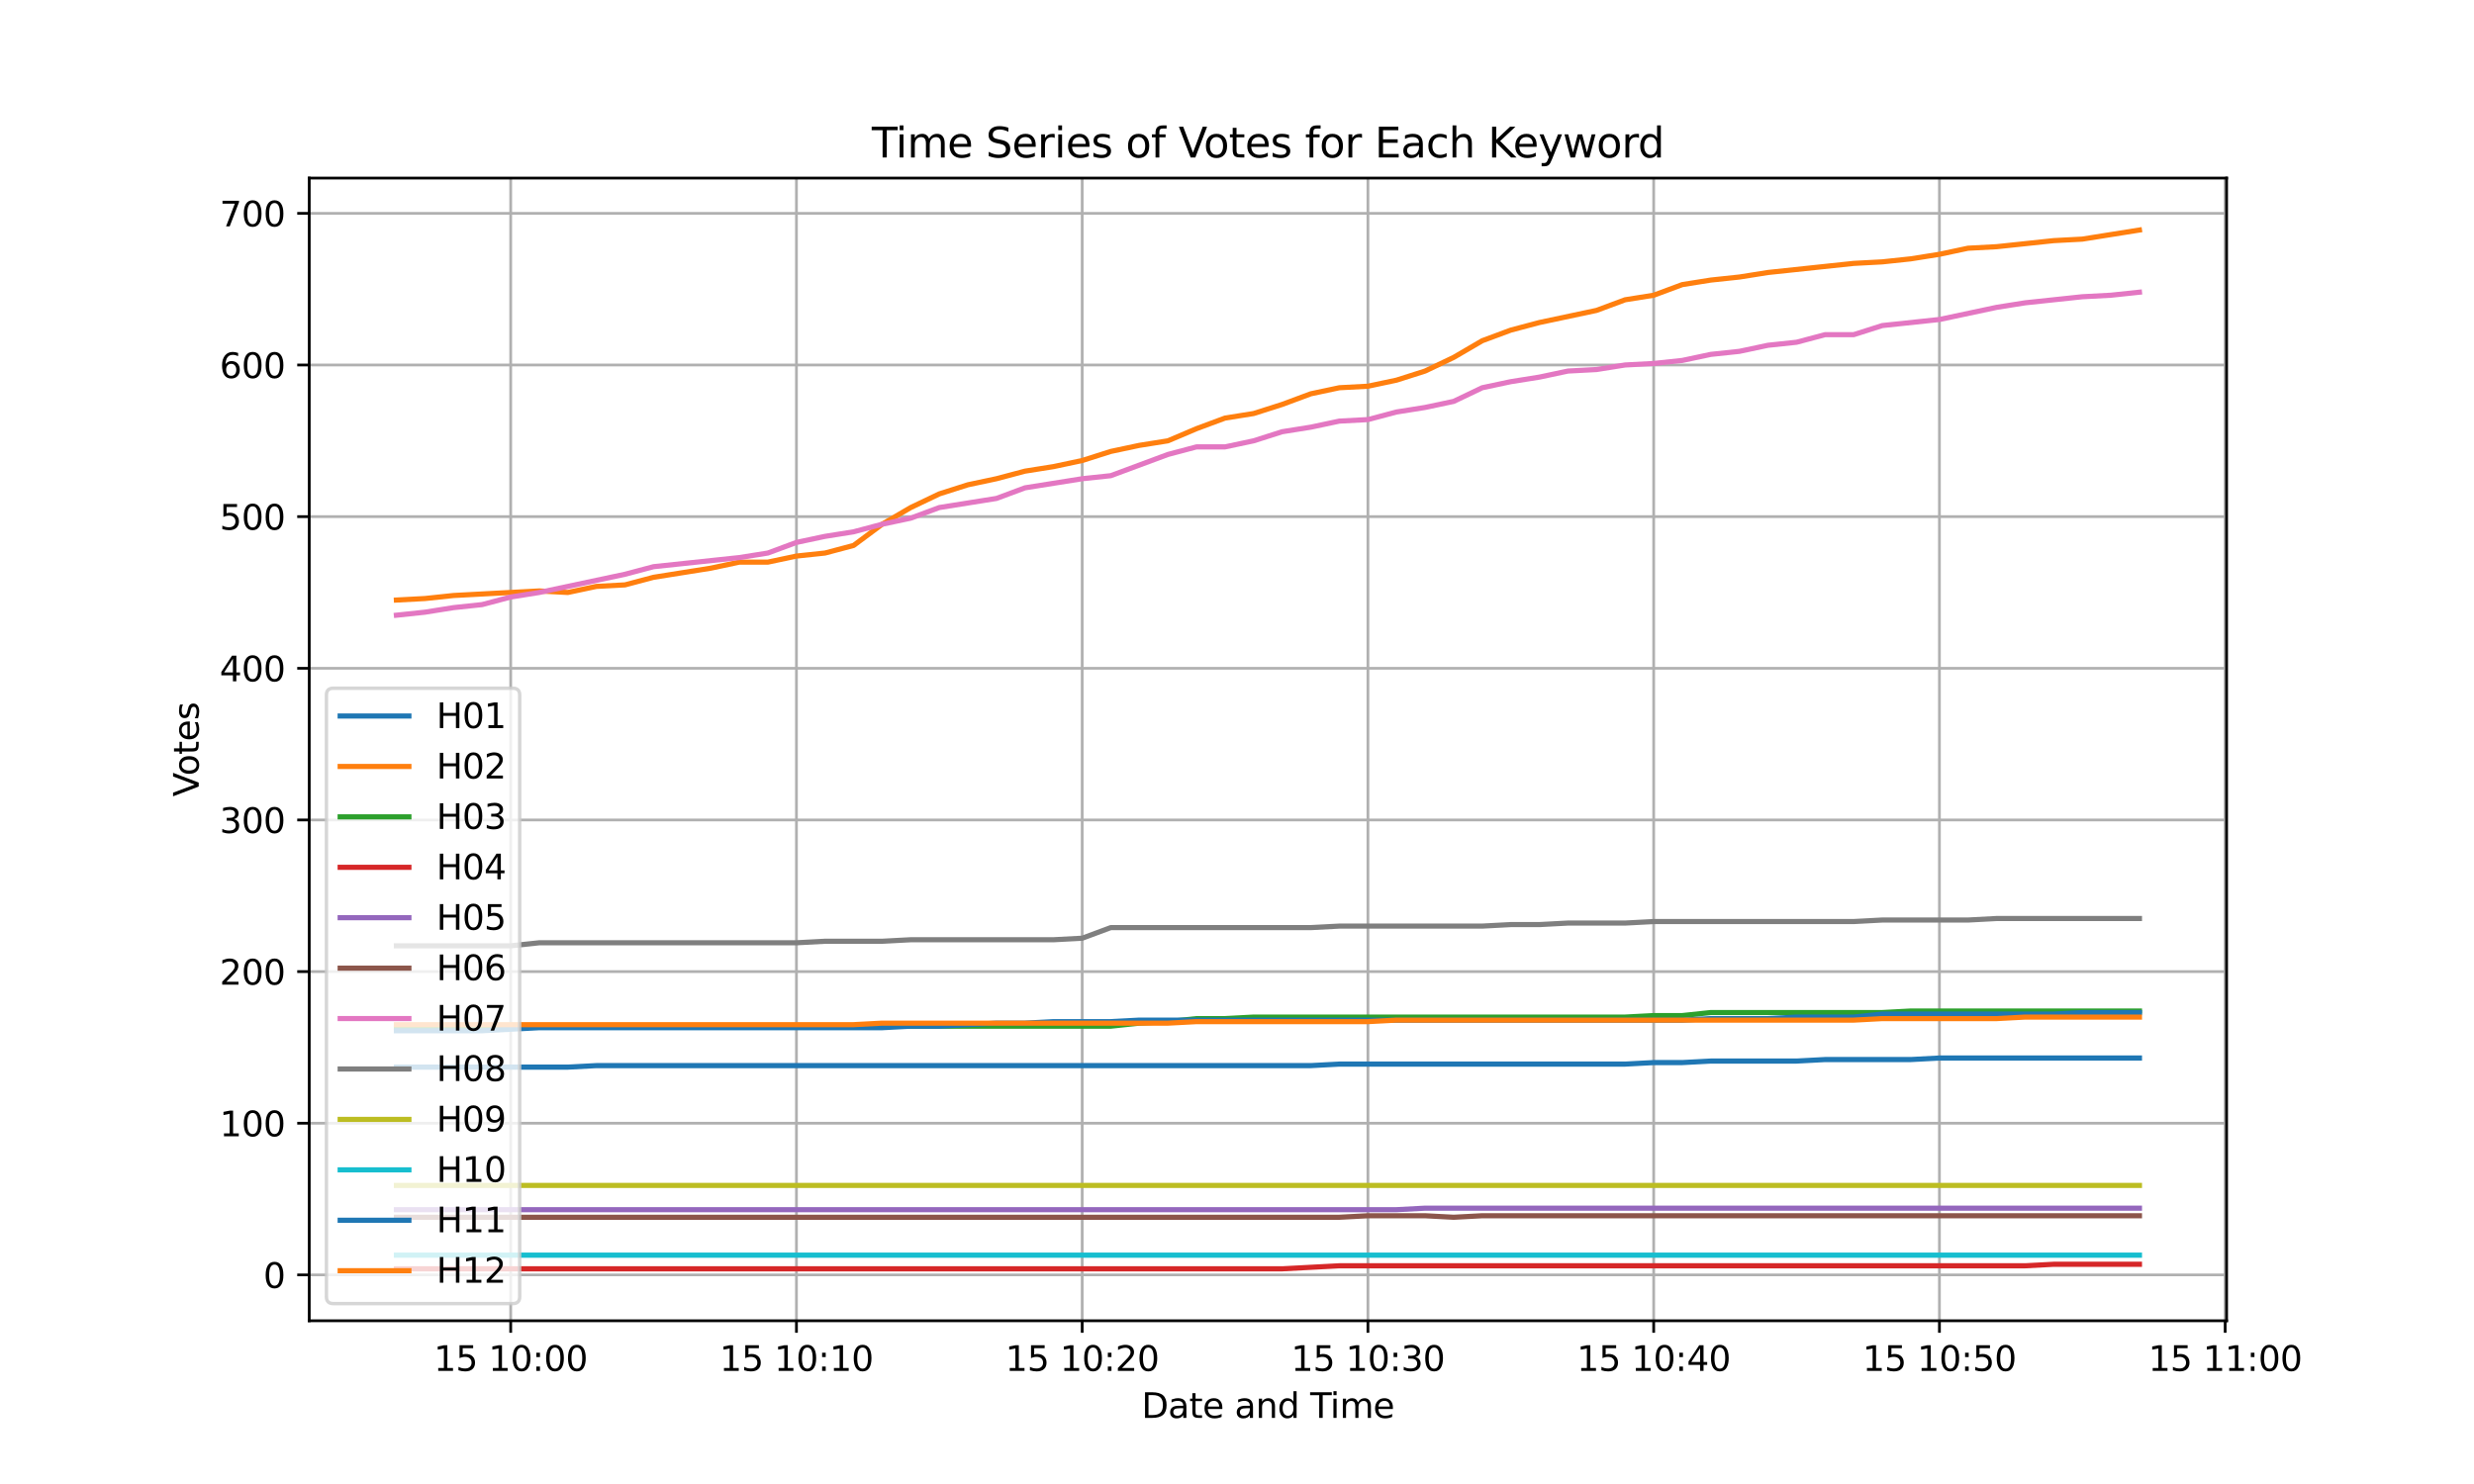 <?xml version="1.0" encoding="utf-8" standalone="no"?>
<!DOCTYPE svg PUBLIC "-//W3C//DTD SVG 1.1//EN"
  "http://www.w3.org/Graphics/SVG/1.1/DTD/svg11.dtd">
<svg xmlns:xlink="http://www.w3.org/1999/xlink" width="720pt" height="432pt" viewBox="0 0 720 432" xmlns="http://www.w3.org/2000/svg" version="1.1">
 <defs>
  <style type="text/css">*{stroke-linejoin: round; stroke-linecap: butt}</style>
 </defs>
 <g id="figure_1">
  <g id="patch_1">
   <path d="M 0 432 
L 720 432 
L 720 0 
L 0 0 
z
" style="fill: #ffffff"/>
  </g>
  <g id="axes_1">
   <g id="patch_2">
    <path d="M 90 384.48 
L 648 384.48 
L 648 51.84 
L 90 51.84 
z
" style="fill: #ffffff"/>
   </g>
   <g id="matplotlib.axis_1">
    <g id="xtick_1">
     <g id="line2d_1">
      <path d="M 148.627 384.48 
L 148.627 51.84 
" clip-path="url(#p3da41eac80)" style="fill: none; stroke: #b0b0b0; stroke-width: 0.8; stroke-linecap: square"/>
     </g>
     <g id="line2d_2">
      <defs>
       <path id="m3acfd1ed04" d="M 0 0 
L 0 3.5 
" style="stroke: #000000; stroke-width: 0.8"/>
      </defs>
      <g>
       <use xlink:href="#m3acfd1ed04" x="148.627" y="384.48" style="stroke: #000000; stroke-width: 0.8"/>
      </g>
     </g>
     <g id="text_1">
      <!-- 15 10:00 -->
      <g transform="translate(126.266 399.078) scale(0.1 -0.1)">
       <defs>
        <path id="DejaVuSans-31" d="M 794 531 
L 1825 531 
L 1825 4091 
L 703 3866 
L 703 4441 
L 1819 4666 
L 2450 4666 
L 2450 531 
L 3481 531 
L 3481 0 
L 794 0 
L 794 531 
z
" transform="scale(0.016)"/>
        <path id="DejaVuSans-35" d="M 691 4666 
L 3169 4666 
L 3169 4134 
L 1269 4134 
L 1269 2991 
Q 1406 3038 1543 3061 
Q 1681 3084 1819 3084 
Q 2600 3084 3056 2656 
Q 3513 2228 3513 1497 
Q 3513 744 3044 326 
Q 2575 -91 1722 -91 
Q 1428 -91 1123 -41 
Q 819 9 494 109 
L 494 744 
Q 775 591 1075 516 
Q 1375 441 1709 441 
Q 2250 441 2565 725 
Q 2881 1009 2881 1497 
Q 2881 1984 2565 2268 
Q 2250 2553 1709 2553 
Q 1456 2553 1204 2497 
Q 953 2441 691 2322 
L 691 4666 
z
" transform="scale(0.016)"/>
        <path id="DejaVuSans-20" transform="scale(0.016)"/>
        <path id="DejaVuSans-30" d="M 2034 4250 
Q 1547 4250 1301 3770 
Q 1056 3291 1056 2328 
Q 1056 1369 1301 889 
Q 1547 409 2034 409 
Q 2525 409 2770 889 
Q 3016 1369 3016 2328 
Q 3016 3291 2770 3770 
Q 2525 4250 2034 4250 
z
M 2034 4750 
Q 2819 4750 3233 4129 
Q 3647 3509 3647 2328 
Q 3647 1150 3233 529 
Q 2819 -91 2034 -91 
Q 1250 -91 836 529 
Q 422 1150 422 2328 
Q 422 3509 836 4129 
Q 1250 4750 2034 4750 
z
" transform="scale(0.016)"/>
        <path id="DejaVuSans-3a" d="M 750 794 
L 1409 794 
L 1409 0 
L 750 0 
L 750 794 
z
M 750 3309 
L 1409 3309 
L 1409 2516 
L 750 2516 
L 750 3309 
z
" transform="scale(0.016)"/>
       </defs>
       <use xlink:href="#DejaVuSans-31"/>
       <use xlink:href="#DejaVuSans-35" transform="translate(63.623 0)"/>
       <use xlink:href="#DejaVuSans-20" transform="translate(127.246 0)"/>
       <use xlink:href="#DejaVuSans-31" transform="translate(159.033 0)"/>
       <use xlink:href="#DejaVuSans-30" transform="translate(222.656 0)"/>
       <use xlink:href="#DejaVuSans-3a" transform="translate(286.279 0)"/>
       <use xlink:href="#DejaVuSans-30" transform="translate(319.971 0)"/>
       <use xlink:href="#DejaVuSans-30" transform="translate(383.594 0)"/>
      </g>
     </g>
    </g>
    <g id="xtick_2">
     <g id="line2d_3">
      <path d="M 231.787 384.48 
L 231.787 51.84 
" clip-path="url(#p3da41eac80)" style="fill: none; stroke: #b0b0b0; stroke-width: 0.8; stroke-linecap: square"/>
     </g>
     <g id="line2d_4">
      <g>
       <use xlink:href="#m3acfd1ed04" x="231.787" y="384.48" style="stroke: #000000; stroke-width: 0.8"/>
      </g>
     </g>
     <g id="text_2">
      <!-- 15 10:10 -->
      <g transform="translate(209.426 399.078) scale(0.1 -0.1)">
       <use xlink:href="#DejaVuSans-31"/>
       <use xlink:href="#DejaVuSans-35" transform="translate(63.623 0)"/>
       <use xlink:href="#DejaVuSans-20" transform="translate(127.246 0)"/>
       <use xlink:href="#DejaVuSans-31" transform="translate(159.033 0)"/>
       <use xlink:href="#DejaVuSans-30" transform="translate(222.656 0)"/>
       <use xlink:href="#DejaVuSans-3a" transform="translate(286.279 0)"/>
       <use xlink:href="#DejaVuSans-31" transform="translate(319.971 0)"/>
       <use xlink:href="#DejaVuSans-30" transform="translate(383.594 0)"/>
      </g>
     </g>
    </g>
    <g id="xtick_3">
     <g id="line2d_5">
      <path d="M 314.946 384.48 
L 314.946 51.84 
" clip-path="url(#p3da41eac80)" style="fill: none; stroke: #b0b0b0; stroke-width: 0.8; stroke-linecap: square"/>
     </g>
     <g id="line2d_6">
      <g>
       <use xlink:href="#m3acfd1ed04" x="314.946" y="384.48" style="stroke: #000000; stroke-width: 0.8"/>
      </g>
     </g>
     <g id="text_3">
      <!-- 15 10:20 -->
      <g transform="translate(292.585 399.078) scale(0.1 -0.1)">
       <defs>
        <path id="DejaVuSans-32" d="M 1228 531 
L 3431 531 
L 3431 0 
L 469 0 
L 469 531 
Q 828 903 1448 1529 
Q 2069 2156 2228 2338 
Q 2531 2678 2651 2914 
Q 2772 3150 2772 3378 
Q 2772 3750 2511 3984 
Q 2250 4219 1831 4219 
Q 1534 4219 1204 4116 
Q 875 4013 500 3803 
L 500 4441 
Q 881 4594 1212 4672 
Q 1544 4750 1819 4750 
Q 2544 4750 2975 4387 
Q 3406 4025 3406 3419 
Q 3406 3131 3298 2873 
Q 3191 2616 2906 2266 
Q 2828 2175 2409 1742 
Q 1991 1309 1228 531 
z
" transform="scale(0.016)"/>
       </defs>
       <use xlink:href="#DejaVuSans-31"/>
       <use xlink:href="#DejaVuSans-35" transform="translate(63.623 0)"/>
       <use xlink:href="#DejaVuSans-20" transform="translate(127.246 0)"/>
       <use xlink:href="#DejaVuSans-31" transform="translate(159.033 0)"/>
       <use xlink:href="#DejaVuSans-30" transform="translate(222.656 0)"/>
       <use xlink:href="#DejaVuSans-3a" transform="translate(286.279 0)"/>
       <use xlink:href="#DejaVuSans-32" transform="translate(319.971 0)"/>
       <use xlink:href="#DejaVuSans-30" transform="translate(383.594 0)"/>
      </g>
     </g>
    </g>
    <g id="xtick_4">
     <g id="line2d_7">
      <path d="M 398.106 384.48 
L 398.106 51.84 
" clip-path="url(#p3da41eac80)" style="fill: none; stroke: #b0b0b0; stroke-width: 0.8; stroke-linecap: square"/>
     </g>
     <g id="line2d_8">
      <g>
       <use xlink:href="#m3acfd1ed04" x="398.106" y="384.48" style="stroke: #000000; stroke-width: 0.8"/>
      </g>
     </g>
     <g id="text_4">
      <!-- 15 10:30 -->
      <g transform="translate(375.745 399.078) scale(0.1 -0.1)">
       <defs>
        <path id="DejaVuSans-33" d="M 2597 2516 
Q 3050 2419 3304 2112 
Q 3559 1806 3559 1356 
Q 3559 666 3084 287 
Q 2609 -91 1734 -91 
Q 1441 -91 1130 -33 
Q 819 25 488 141 
L 488 750 
Q 750 597 1062 519 
Q 1375 441 1716 441 
Q 2309 441 2620 675 
Q 2931 909 2931 1356 
Q 2931 1769 2642 2001 
Q 2353 2234 1838 2234 
L 1294 2234 
L 1294 2753 
L 1863 2753 
Q 2328 2753 2575 2939 
Q 2822 3125 2822 3475 
Q 2822 3834 2567 4026 
Q 2313 4219 1838 4219 
Q 1578 4219 1281 4162 
Q 984 4106 628 3988 
L 628 4550 
Q 988 4650 1302 4700 
Q 1616 4750 1894 4750 
Q 2613 4750 3031 4423 
Q 3450 4097 3450 3541 
Q 3450 3153 3228 2886 
Q 3006 2619 2597 2516 
z
" transform="scale(0.016)"/>
       </defs>
       <use xlink:href="#DejaVuSans-31"/>
       <use xlink:href="#DejaVuSans-35" transform="translate(63.623 0)"/>
       <use xlink:href="#DejaVuSans-20" transform="translate(127.246 0)"/>
       <use xlink:href="#DejaVuSans-31" transform="translate(159.033 0)"/>
       <use xlink:href="#DejaVuSans-30" transform="translate(222.656 0)"/>
       <use xlink:href="#DejaVuSans-3a" transform="translate(286.279 0)"/>
       <use xlink:href="#DejaVuSans-33" transform="translate(319.971 0)"/>
       <use xlink:href="#DejaVuSans-30" transform="translate(383.594 0)"/>
      </g>
     </g>
    </g>
    <g id="xtick_5">
     <g id="line2d_9">
      <path d="M 481.265 384.48 
L 481.265 51.84 
" clip-path="url(#p3da41eac80)" style="fill: none; stroke: #b0b0b0; stroke-width: 0.8; stroke-linecap: square"/>
     </g>
     <g id="line2d_10">
      <g>
       <use xlink:href="#m3acfd1ed04" x="481.265" y="384.48" style="stroke: #000000; stroke-width: 0.8"/>
      </g>
     </g>
     <g id="text_5">
      <!-- 15 10:40 -->
      <g transform="translate(458.904 399.078) scale(0.1 -0.1)">
       <defs>
        <path id="DejaVuSans-34" d="M 2419 4116 
L 825 1625 
L 2419 1625 
L 2419 4116 
z
M 2253 4666 
L 3047 4666 
L 3047 1625 
L 3713 1625 
L 3713 1100 
L 3047 1100 
L 3047 0 
L 2419 0 
L 2419 1100 
L 313 1100 
L 313 1709 
L 2253 4666 
z
" transform="scale(0.016)"/>
       </defs>
       <use xlink:href="#DejaVuSans-31"/>
       <use xlink:href="#DejaVuSans-35" transform="translate(63.623 0)"/>
       <use xlink:href="#DejaVuSans-20" transform="translate(127.246 0)"/>
       <use xlink:href="#DejaVuSans-31" transform="translate(159.033 0)"/>
       <use xlink:href="#DejaVuSans-30" transform="translate(222.656 0)"/>
       <use xlink:href="#DejaVuSans-3a" transform="translate(286.279 0)"/>
       <use xlink:href="#DejaVuSans-34" transform="translate(319.971 0)"/>
       <use xlink:href="#DejaVuSans-30" transform="translate(383.594 0)"/>
      </g>
     </g>
    </g>
    <g id="xtick_6">
     <g id="line2d_11">
      <path d="M 564.425 384.48 
L 564.425 51.84 
" clip-path="url(#p3da41eac80)" style="fill: none; stroke: #b0b0b0; stroke-width: 0.8; stroke-linecap: square"/>
     </g>
     <g id="line2d_12">
      <g>
       <use xlink:href="#m3acfd1ed04" x="564.425" y="384.48" style="stroke: #000000; stroke-width: 0.8"/>
      </g>
     </g>
     <g id="text_6">
      <!-- 15 10:50 -->
      <g transform="translate(542.064 399.078) scale(0.1 -0.1)">
       <use xlink:href="#DejaVuSans-31"/>
       <use xlink:href="#DejaVuSans-35" transform="translate(63.623 0)"/>
       <use xlink:href="#DejaVuSans-20" transform="translate(127.246 0)"/>
       <use xlink:href="#DejaVuSans-31" transform="translate(159.033 0)"/>
       <use xlink:href="#DejaVuSans-30" transform="translate(222.656 0)"/>
       <use xlink:href="#DejaVuSans-3a" transform="translate(286.279 0)"/>
       <use xlink:href="#DejaVuSans-35" transform="translate(319.971 0)"/>
       <use xlink:href="#DejaVuSans-30" transform="translate(383.594 0)"/>
      </g>
     </g>
    </g>
    <g id="xtick_7">
     <g id="line2d_13">
      <path d="M 647.584 384.48 
L 647.584 51.84 
" clip-path="url(#p3da41eac80)" style="fill: none; stroke: #b0b0b0; stroke-width: 0.8; stroke-linecap: square"/>
     </g>
     <g id="line2d_14">
      <g>
       <use xlink:href="#m3acfd1ed04" x="647.584" y="384.48" style="stroke: #000000; stroke-width: 0.8"/>
      </g>
     </g>
     <g id="text_7">
      <!-- 15 11:00 -->
      <g transform="translate(625.223 399.078) scale(0.1 -0.1)">
       <use xlink:href="#DejaVuSans-31"/>
       <use xlink:href="#DejaVuSans-35" transform="translate(63.623 0)"/>
       <use xlink:href="#DejaVuSans-20" transform="translate(127.246 0)"/>
       <use xlink:href="#DejaVuSans-31" transform="translate(159.033 0)"/>
       <use xlink:href="#DejaVuSans-31" transform="translate(222.656 0)"/>
       <use xlink:href="#DejaVuSans-3a" transform="translate(286.279 0)"/>
       <use xlink:href="#DejaVuSans-30" transform="translate(319.971 0)"/>
       <use xlink:href="#DejaVuSans-30" transform="translate(383.594 0)"/>
      </g>
     </g>
    </g>
    <g id="text_8">
     <!-- Date and Time -->
     <g transform="translate(332.23 412.757) scale(0.1 -0.1)">
      <defs>
       <path id="DejaVuSans-44" d="M 1259 4147 
L 1259 519 
L 2022 519 
Q 2988 519 3436 956 
Q 3884 1394 3884 2338 
Q 3884 3275 3436 3711 
Q 2988 4147 2022 4147 
L 1259 4147 
z
M 628 4666 
L 1925 4666 
Q 3281 4666 3915 4102 
Q 4550 3538 4550 2338 
Q 4550 1131 3912 565 
Q 3275 0 1925 0 
L 628 0 
L 628 4666 
z
" transform="scale(0.016)"/>
       <path id="DejaVuSans-61" d="M 2194 1759 
Q 1497 1759 1228 1600 
Q 959 1441 959 1056 
Q 959 750 1161 570 
Q 1363 391 1709 391 
Q 2188 391 2477 730 
Q 2766 1069 2766 1631 
L 2766 1759 
L 2194 1759 
z
M 3341 1997 
L 3341 0 
L 2766 0 
L 2766 531 
Q 2569 213 2275 61 
Q 1981 -91 1556 -91 
Q 1019 -91 701 211 
Q 384 513 384 1019 
Q 384 1609 779 1909 
Q 1175 2209 1959 2209 
L 2766 2209 
L 2766 2266 
Q 2766 2663 2505 2880 
Q 2244 3097 1772 3097 
Q 1472 3097 1187 3025 
Q 903 2953 641 2809 
L 641 3341 
Q 956 3463 1253 3523 
Q 1550 3584 1831 3584 
Q 2591 3584 2966 3190 
Q 3341 2797 3341 1997 
z
" transform="scale(0.016)"/>
       <path id="DejaVuSans-74" d="M 1172 4494 
L 1172 3500 
L 2356 3500 
L 2356 3053 
L 1172 3053 
L 1172 1153 
Q 1172 725 1289 603 
Q 1406 481 1766 481 
L 2356 481 
L 2356 0 
L 1766 0 
Q 1100 0 847 248 
Q 594 497 594 1153 
L 594 3053 
L 172 3053 
L 172 3500 
L 594 3500 
L 594 4494 
L 1172 4494 
z
" transform="scale(0.016)"/>
       <path id="DejaVuSans-65" d="M 3597 1894 
L 3597 1613 
L 953 1613 
Q 991 1019 1311 708 
Q 1631 397 2203 397 
Q 2534 397 2845 478 
Q 3156 559 3463 722 
L 3463 178 
Q 3153 47 2828 -22 
Q 2503 -91 2169 -91 
Q 1331 -91 842 396 
Q 353 884 353 1716 
Q 353 2575 817 3079 
Q 1281 3584 2069 3584 
Q 2775 3584 3186 3129 
Q 3597 2675 3597 1894 
z
M 3022 2063 
Q 3016 2534 2758 2815 
Q 2500 3097 2075 3097 
Q 1594 3097 1305 2825 
Q 1016 2553 972 2059 
L 3022 2063 
z
" transform="scale(0.016)"/>
       <path id="DejaVuSans-6e" d="M 3513 2113 
L 3513 0 
L 2938 0 
L 2938 2094 
Q 2938 2591 2744 2837 
Q 2550 3084 2163 3084 
Q 1697 3084 1428 2787 
Q 1159 2491 1159 1978 
L 1159 0 
L 581 0 
L 581 3500 
L 1159 3500 
L 1159 2956 
Q 1366 3272 1645 3428 
Q 1925 3584 2291 3584 
Q 2894 3584 3203 3211 
Q 3513 2838 3513 2113 
z
" transform="scale(0.016)"/>
       <path id="DejaVuSans-64" d="M 2906 2969 
L 2906 4863 
L 3481 4863 
L 3481 0 
L 2906 0 
L 2906 525 
Q 2725 213 2448 61 
Q 2172 -91 1784 -91 
Q 1150 -91 751 415 
Q 353 922 353 1747 
Q 353 2572 751 3078 
Q 1150 3584 1784 3584 
Q 2172 3584 2448 3432 
Q 2725 3281 2906 2969 
z
M 947 1747 
Q 947 1113 1208 752 
Q 1469 391 1925 391 
Q 2381 391 2643 752 
Q 2906 1113 2906 1747 
Q 2906 2381 2643 2742 
Q 2381 3103 1925 3103 
Q 1469 3103 1208 2742 
Q 947 2381 947 1747 
z
" transform="scale(0.016)"/>
       <path id="DejaVuSans-54" d="M -19 4666 
L 3928 4666 
L 3928 4134 
L 2272 4134 
L 2272 0 
L 1638 0 
L 1638 4134 
L -19 4134 
L -19 4666 
z
" transform="scale(0.016)"/>
       <path id="DejaVuSans-69" d="M 603 3500 
L 1178 3500 
L 1178 0 
L 603 0 
L 603 3500 
z
M 603 4863 
L 1178 4863 
L 1178 4134 
L 603 4134 
L 603 4863 
z
" transform="scale(0.016)"/>
       <path id="DejaVuSans-6d" d="M 3328 2828 
Q 3544 3216 3844 3400 
Q 4144 3584 4550 3584 
Q 5097 3584 5394 3201 
Q 5691 2819 5691 2113 
L 5691 0 
L 5113 0 
L 5113 2094 
Q 5113 2597 4934 2840 
Q 4756 3084 4391 3084 
Q 3944 3084 3684 2787 
Q 3425 2491 3425 1978 
L 3425 0 
L 2847 0 
L 2847 2094 
Q 2847 2600 2669 2842 
Q 2491 3084 2119 3084 
Q 1678 3084 1418 2786 
Q 1159 2488 1159 1978 
L 1159 0 
L 581 0 
L 581 3500 
L 1159 3500 
L 1159 2956 
Q 1356 3278 1631 3431 
Q 1906 3584 2284 3584 
Q 2666 3584 2933 3390 
Q 3200 3197 3328 2828 
z
" transform="scale(0.016)"/>
      </defs>
      <use xlink:href="#DejaVuSans-44"/>
      <use xlink:href="#DejaVuSans-61" transform="translate(77.002 0)"/>
      <use xlink:href="#DejaVuSans-74" transform="translate(138.281 0)"/>
      <use xlink:href="#DejaVuSans-65" transform="translate(177.49 0)"/>
      <use xlink:href="#DejaVuSans-20" transform="translate(239.014 0)"/>
      <use xlink:href="#DejaVuSans-61" transform="translate(270.801 0)"/>
      <use xlink:href="#DejaVuSans-6e" transform="translate(332.08 0)"/>
      <use xlink:href="#DejaVuSans-64" transform="translate(395.459 0)"/>
      <use xlink:href="#DejaVuSans-20" transform="translate(458.936 0)"/>
      <use xlink:href="#DejaVuSans-54" transform="translate(490.723 0)"/>
      <use xlink:href="#DejaVuSans-69" transform="translate(548.682 0)"/>
      <use xlink:href="#DejaVuSans-6d" transform="translate(576.465 0)"/>
      <use xlink:href="#DejaVuSans-65" transform="translate(673.877 0)"/>
     </g>
    </g>
   </g>
   <g id="matplotlib.axis_2">
    <g id="ytick_1">
     <g id="line2d_15">
      <path d="M 90 371.126 
L 648 371.126 
" clip-path="url(#p3da41eac80)" style="fill: none; stroke: #b0b0b0; stroke-width: 0.8; stroke-linecap: square"/>
     </g>
     <g id="line2d_16">
      <defs>
       <path id="maba460c7cf" d="M 0 0 
L -3.5 0 
" style="stroke: #000000; stroke-width: 0.8"/>
      </defs>
      <g>
       <use xlink:href="#maba460c7cf" x="90" y="371.126" style="stroke: #000000; stroke-width: 0.8"/>
      </g>
     </g>
     <g id="text_9">
      <!-- 0 -->
      <g transform="translate(76.638 374.925) scale(0.1 -0.1)">
       <use xlink:href="#DejaVuSans-30"/>
      </g>
     </g>
    </g>
    <g id="ytick_2">
     <g id="line2d_17">
      <path d="M 90 326.98 
L 648 326.98 
" clip-path="url(#p3da41eac80)" style="fill: none; stroke: #b0b0b0; stroke-width: 0.8; stroke-linecap: square"/>
     </g>
     <g id="line2d_18">
      <g>
       <use xlink:href="#maba460c7cf" x="90" y="326.98" style="stroke: #000000; stroke-width: 0.8"/>
      </g>
     </g>
     <g id="text_10">
      <!-- 100 -->
      <g transform="translate(63.913 330.779) scale(0.1 -0.1)">
       <use xlink:href="#DejaVuSans-31"/>
       <use xlink:href="#DejaVuSans-30" transform="translate(63.623 0)"/>
       <use xlink:href="#DejaVuSans-30" transform="translate(127.246 0)"/>
      </g>
     </g>
    </g>
    <g id="ytick_3">
     <g id="line2d_19">
      <path d="M 90 282.834 
L 648 282.834 
" clip-path="url(#p3da41eac80)" style="fill: none; stroke: #b0b0b0; stroke-width: 0.8; stroke-linecap: square"/>
     </g>
     <g id="line2d_20">
      <g>
       <use xlink:href="#maba460c7cf" x="90" y="282.834" style="stroke: #000000; stroke-width: 0.8"/>
      </g>
     </g>
     <g id="text_11">
      <!-- 200 -->
      <g transform="translate(63.913 286.633) scale(0.1 -0.1)">
       <use xlink:href="#DejaVuSans-32"/>
       <use xlink:href="#DejaVuSans-30" transform="translate(63.623 0)"/>
       <use xlink:href="#DejaVuSans-30" transform="translate(127.246 0)"/>
      </g>
     </g>
    </g>
    <g id="ytick_4">
     <g id="line2d_21">
      <path d="M 90 238.688 
L 648 238.688 
" clip-path="url(#p3da41eac80)" style="fill: none; stroke: #b0b0b0; stroke-width: 0.8; stroke-linecap: square"/>
     </g>
     <g id="line2d_22">
      <g>
       <use xlink:href="#maba460c7cf" x="90" y="238.688" style="stroke: #000000; stroke-width: 0.8"/>
      </g>
     </g>
     <g id="text_12">
      <!-- 300 -->
      <g transform="translate(63.913 242.487) scale(0.1 -0.1)">
       <use xlink:href="#DejaVuSans-33"/>
       <use xlink:href="#DejaVuSans-30" transform="translate(63.623 0)"/>
       <use xlink:href="#DejaVuSans-30" transform="translate(127.246 0)"/>
      </g>
     </g>
    </g>
    <g id="ytick_5">
     <g id="line2d_23">
      <path d="M 90 194.542 
L 648 194.542 
" clip-path="url(#p3da41eac80)" style="fill: none; stroke: #b0b0b0; stroke-width: 0.8; stroke-linecap: square"/>
     </g>
     <g id="line2d_24">
      <g>
       <use xlink:href="#maba460c7cf" x="90" y="194.542" style="stroke: #000000; stroke-width: 0.8"/>
      </g>
     </g>
     <g id="text_13">
      <!-- 400 -->
      <g transform="translate(63.913 198.341) scale(0.1 -0.1)">
       <use xlink:href="#DejaVuSans-34"/>
       <use xlink:href="#DejaVuSans-30" transform="translate(63.623 0)"/>
       <use xlink:href="#DejaVuSans-30" transform="translate(127.246 0)"/>
      </g>
     </g>
    </g>
    <g id="ytick_6">
     <g id="line2d_25">
      <path d="M 90 150.396 
L 648 150.396 
" clip-path="url(#p3da41eac80)" style="fill: none; stroke: #b0b0b0; stroke-width: 0.8; stroke-linecap: square"/>
     </g>
     <g id="line2d_26">
      <g>
       <use xlink:href="#maba460c7cf" x="90" y="150.396" style="stroke: #000000; stroke-width: 0.8"/>
      </g>
     </g>
     <g id="text_14">
      <!-- 500 -->
      <g transform="translate(63.913 154.195) scale(0.1 -0.1)">
       <use xlink:href="#DejaVuSans-35"/>
       <use xlink:href="#DejaVuSans-30" transform="translate(63.623 0)"/>
       <use xlink:href="#DejaVuSans-30" transform="translate(127.246 0)"/>
      </g>
     </g>
    </g>
    <g id="ytick_7">
     <g id="line2d_27">
      <path d="M 90 106.25 
L 648 106.25 
" clip-path="url(#p3da41eac80)" style="fill: none; stroke: #b0b0b0; stroke-width: 0.8; stroke-linecap: square"/>
     </g>
     <g id="line2d_28">
      <g>
       <use xlink:href="#maba460c7cf" x="90" y="106.25" style="stroke: #000000; stroke-width: 0.8"/>
      </g>
     </g>
     <g id="text_15">
      <!-- 600 -->
      <g transform="translate(63.913 110.049) scale(0.1 -0.1)">
       <defs>
        <path id="DejaVuSans-36" d="M 2113 2584 
Q 1688 2584 1439 2293 
Q 1191 2003 1191 1497 
Q 1191 994 1439 701 
Q 1688 409 2113 409 
Q 2538 409 2786 701 
Q 3034 994 3034 1497 
Q 3034 2003 2786 2293 
Q 2538 2584 2113 2584 
z
M 3366 4563 
L 3366 3988 
Q 3128 4100 2886 4159 
Q 2644 4219 2406 4219 
Q 1781 4219 1451 3797 
Q 1122 3375 1075 2522 
Q 1259 2794 1537 2939 
Q 1816 3084 2150 3084 
Q 2853 3084 3261 2657 
Q 3669 2231 3669 1497 
Q 3669 778 3244 343 
Q 2819 -91 2113 -91 
Q 1303 -91 875 529 
Q 447 1150 447 2328 
Q 447 3434 972 4092 
Q 1497 4750 2381 4750 
Q 2619 4750 2861 4703 
Q 3103 4656 3366 4563 
z
" transform="scale(0.016)"/>
       </defs>
       <use xlink:href="#DejaVuSans-36"/>
       <use xlink:href="#DejaVuSans-30" transform="translate(63.623 0)"/>
       <use xlink:href="#DejaVuSans-30" transform="translate(127.246 0)"/>
      </g>
     </g>
    </g>
    <g id="ytick_8">
     <g id="line2d_29">
      <path d="M 90 62.104 
L 648 62.104 
" clip-path="url(#p3da41eac80)" style="fill: none; stroke: #b0b0b0; stroke-width: 0.8; stroke-linecap: square"/>
     </g>
     <g id="line2d_30">
      <g>
       <use xlink:href="#maba460c7cf" x="90" y="62.104" style="stroke: #000000; stroke-width: 0.8"/>
      </g>
     </g>
     <g id="text_16">
      <!-- 700 -->
      <g transform="translate(63.913 65.903) scale(0.1 -0.1)">
       <defs>
        <path id="DejaVuSans-37" d="M 525 4666 
L 3525 4666 
L 3525 4397 
L 1831 0 
L 1172 0 
L 2766 4134 
L 525 4134 
L 525 4666 
z
" transform="scale(0.016)"/>
       </defs>
       <use xlink:href="#DejaVuSans-37"/>
       <use xlink:href="#DejaVuSans-30" transform="translate(63.623 0)"/>
       <use xlink:href="#DejaVuSans-30" transform="translate(127.246 0)"/>
      </g>
     </g>
    </g>
    <g id="text_17">
     <!-- Votes -->
     <g transform="translate(57.833 231.894) rotate(-90) scale(0.1 -0.1)">
      <defs>
       <path id="DejaVuSans-56" d="M 1831 0 
L 50 4666 
L 709 4666 
L 2188 738 
L 3669 4666 
L 4325 4666 
L 2547 0 
L 1831 0 
z
" transform="scale(0.016)"/>
       <path id="DejaVuSans-6f" d="M 1959 3097 
Q 1497 3097 1228 2736 
Q 959 2375 959 1747 
Q 959 1119 1226 758 
Q 1494 397 1959 397 
Q 2419 397 2687 759 
Q 2956 1122 2956 1747 
Q 2956 2369 2687 2733 
Q 2419 3097 1959 3097 
z
M 1959 3584 
Q 2709 3584 3137 3096 
Q 3566 2609 3566 1747 
Q 3566 888 3137 398 
Q 2709 -91 1959 -91 
Q 1206 -91 779 398 
Q 353 888 353 1747 
Q 353 2609 779 3096 
Q 1206 3584 1959 3584 
z
" transform="scale(0.016)"/>
       <path id="DejaVuSans-73" d="M 2834 3397 
L 2834 2853 
Q 2591 2978 2328 3040 
Q 2066 3103 1784 3103 
Q 1356 3103 1142 2972 
Q 928 2841 928 2578 
Q 928 2378 1081 2264 
Q 1234 2150 1697 2047 
L 1894 2003 
Q 2506 1872 2764 1633 
Q 3022 1394 3022 966 
Q 3022 478 2636 193 
Q 2250 -91 1575 -91 
Q 1294 -91 989 -36 
Q 684 19 347 128 
L 347 722 
Q 666 556 975 473 
Q 1284 391 1588 391 
Q 1994 391 2212 530 
Q 2431 669 2431 922 
Q 2431 1156 2273 1281 
Q 2116 1406 1581 1522 
L 1381 1569 
Q 847 1681 609 1914 
Q 372 2147 372 2553 
Q 372 3047 722 3315 
Q 1072 3584 1716 3584 
Q 2034 3584 2315 3537 
Q 2597 3491 2834 3397 
z
" transform="scale(0.016)"/>
      </defs>
      <use xlink:href="#DejaVuSans-56"/>
      <use xlink:href="#DejaVuSans-6f" transform="translate(60.658 0)"/>
      <use xlink:href="#DejaVuSans-74" transform="translate(121.84 0)"/>
      <use xlink:href="#DejaVuSans-65" transform="translate(161.049 0)"/>
      <use xlink:href="#DejaVuSans-73" transform="translate(222.572 0)"/>
     </g>
    </g>
   </g>
   <g id="line2d_31">
    <path d="M 115.364 310.646 
L 123.68 310.646 
L 131.996 310.646 
L 140.311 310.646 
L 148.627 310.646 
L 156.943 310.646 
L 165.259 310.646 
L 173.575 310.204 
L 181.891 310.204 
L 190.207 310.204 
L 198.523 310.204 
L 206.839 310.204 
L 215.155 310.204 
L 223.471 310.204 
L 231.787 310.204 
L 240.103 310.204 
L 248.419 310.204 
L 256.735 310.204 
L 265.051 310.204 
L 273.367 310.204 
L 281.683 310.204 
L 289.999 310.204 
L 298.314 310.204 
L 306.63 310.204 
L 314.946 310.204 
L 323.262 310.204 
L 331.578 310.204 
L 339.894 310.204 
L 348.21 310.204 
L 356.526 310.204 
L 364.842 310.204 
L 373.158 310.204 
L 381.474 310.204 
L 389.79 309.763 
L 398.106 309.763 
L 406.422 309.763 
L 414.738 309.763 
L 423.054 309.763 
L 431.37 309.763 
L 439.686 309.763 
L 448.001 309.763 
L 456.317 309.763 
L 464.633 309.763 
L 472.949 309.763 
L 481.265 309.321 
L 489.581 309.321 
L 497.897 308.88 
L 506.213 308.88 
L 514.529 308.88 
L 522.845 308.88 
L 531.161 308.439 
L 539.477 308.439 
L 547.793 308.439 
L 556.109 308.439 
L 564.425 307.997 
L 572.741 307.997 
L 581.057 307.997 
L 589.373 307.997 
L 597.689 307.997 
L 606.004 307.997 
L 614.32 307.997 
L 622.636 307.997 
" clip-path="url(#p3da41eac80)" style="fill: none; stroke: #1f77b4; stroke-width: 1.5; stroke-linecap: square"/>
   </g>
   <g id="line2d_32">
    <path d="M 115.364 174.676 
L 123.68 174.235 
L 131.996 173.352 
L 140.311 172.91 
L 148.627 172.469 
L 156.943 172.027 
L 165.259 172.469 
L 173.575 170.703 
L 181.891 170.262 
L 190.207 168.054 
L 198.523 166.73 
L 206.839 165.406 
L 215.155 163.64 
L 223.471 163.64 
L 231.787 161.874 
L 240.103 160.991 
L 248.419 158.784 
L 256.735 152.603 
L 265.051 147.747 
L 273.367 143.774 
L 281.683 141.125 
L 289.999 139.359 
L 298.314 137.152 
L 306.63 135.828 
L 314.946 134.062 
L 323.262 131.413 
L 331.578 129.647 
L 339.894 128.323 
L 348.21 124.791 
L 356.526 121.701 
L 364.842 120.377 
L 373.158 117.728 
L 381.474 114.638 
L 389.79 112.872 
L 398.106 112.43 
L 406.422 110.665 
L 414.738 108.016 
L 423.054 104.043 
L 431.37 99.187 
L 439.686 96.096 
L 448.001 93.889 
L 456.317 92.123 
L 464.633 90.357 
L 472.949 87.267 
L 481.265 85.943 
L 489.581 82.853 
L 497.897 81.528 
L 506.213 80.645 
L 514.529 79.321 
L 522.845 78.438 
L 531.161 77.555 
L 539.477 76.672 
L 547.793 76.231 
L 556.109 75.348 
L 564.425 74.023 
L 572.741 72.258 
L 581.057 71.816 
L 589.373 70.933 
L 597.689 70.05 
L 606.004 69.609 
L 614.32 68.284 
L 622.636 66.96 
" clip-path="url(#p3da41eac80)" style="fill: none; stroke: #ff7f0e; stroke-width: 1.5; stroke-linecap: square"/>
   </g>
   <g id="line2d_33">
    <path d="M 115.364 299.168 
L 123.68 299.168 
L 131.996 298.726 
L 140.311 298.726 
L 148.627 298.726 
L 156.943 298.726 
L 165.259 298.726 
L 173.575 298.726 
L 181.891 298.726 
L 190.207 298.726 
L 198.523 298.726 
L 206.839 298.726 
L 215.155 298.726 
L 223.471 298.726 
L 231.787 298.726 
L 240.103 298.726 
L 248.419 298.726 
L 256.735 298.726 
L 265.051 298.726 
L 273.367 298.726 
L 281.683 298.726 
L 289.999 298.726 
L 298.314 298.726 
L 306.63 298.726 
L 314.946 298.726 
L 323.262 298.726 
L 331.578 297.844 
L 339.894 297.402 
L 348.21 296.519 
L 356.526 296.519 
L 364.842 296.078 
L 373.158 296.078 
L 381.474 296.078 
L 389.79 296.078 
L 398.106 296.078 
L 406.422 296.078 
L 414.738 296.078 
L 423.054 296.078 
L 431.37 296.078 
L 439.686 296.078 
L 448.001 296.078 
L 456.317 296.078 
L 464.633 296.078 
L 472.949 296.078 
L 481.265 295.636 
L 489.581 295.636 
L 497.897 294.753 
L 506.213 294.753 
L 514.529 294.753 
L 522.845 294.753 
L 531.161 294.753 
L 539.477 294.753 
L 547.793 294.753 
L 556.109 294.312 
L 564.425 294.312 
L 572.741 294.312 
L 581.057 294.312 
L 589.373 294.312 
L 597.689 294.312 
L 606.004 294.312 
L 614.32 294.312 
L 622.636 294.312 
" clip-path="url(#p3da41eac80)" style="fill: none; stroke: #2ca02c; stroke-width: 1.5; stroke-linecap: square"/>
   </g>
   <g id="line2d_34">
    <path d="M 115.364 369.36 
L 123.68 369.36 
L 131.996 369.36 
L 140.311 369.36 
L 148.627 369.36 
L 156.943 369.36 
L 165.259 369.36 
L 173.575 369.36 
L 181.891 369.36 
L 190.207 369.36 
L 198.523 369.36 
L 206.839 369.36 
L 215.155 369.36 
L 223.471 369.36 
L 231.787 369.36 
L 240.103 369.36 
L 248.419 369.36 
L 256.735 369.36 
L 265.051 369.36 
L 273.367 369.36 
L 281.683 369.36 
L 289.999 369.36 
L 298.314 369.36 
L 306.63 369.36 
L 314.946 369.36 
L 323.262 369.36 
L 331.578 369.36 
L 339.894 369.36 
L 348.21 369.36 
L 356.526 369.36 
L 364.842 369.36 
L 373.158 369.36 
L 381.474 368.919 
L 389.79 368.477 
L 398.106 368.477 
L 406.422 368.477 
L 414.738 368.477 
L 423.054 368.477 
L 431.37 368.477 
L 439.686 368.477 
L 448.001 368.477 
L 456.317 368.477 
L 464.633 368.477 
L 472.949 368.477 
L 481.265 368.477 
L 489.581 368.477 
L 497.897 368.477 
L 506.213 368.477 
L 514.529 368.477 
L 522.845 368.477 
L 531.161 368.477 
L 539.477 368.477 
L 547.793 368.477 
L 556.109 368.477 
L 564.425 368.477 
L 572.741 368.477 
L 581.057 368.477 
L 589.373 368.477 
L 597.689 368.036 
L 606.004 368.036 
L 614.32 368.036 
L 622.636 368.036 
" clip-path="url(#p3da41eac80)" style="fill: none; stroke: #d62728; stroke-width: 1.5; stroke-linecap: square"/>
   </g>
   <g id="line2d_35">
    <path d="M 115.364 352.143 
L 123.68 352.143 
L 131.996 352.143 
L 140.311 352.143 
L 148.627 352.143 
L 156.943 352.143 
L 165.259 352.143 
L 173.575 352.143 
L 181.891 352.143 
L 190.207 352.143 
L 198.523 352.143 
L 206.839 352.143 
L 215.155 352.143 
L 223.471 352.143 
L 231.787 352.143 
L 240.103 352.143 
L 248.419 352.143 
L 256.735 352.143 
L 265.051 352.143 
L 273.367 352.143 
L 281.683 352.143 
L 289.999 352.143 
L 298.314 352.143 
L 306.63 352.143 
L 314.946 352.143 
L 323.262 352.143 
L 331.578 352.143 
L 339.894 352.143 
L 348.21 352.143 
L 356.526 352.143 
L 364.842 352.143 
L 373.158 352.143 
L 381.474 352.143 
L 389.79 352.143 
L 398.106 352.143 
L 406.422 352.143 
L 414.738 351.702 
L 423.054 351.702 
L 431.37 351.702 
L 439.686 351.702 
L 448.001 351.702 
L 456.317 351.702 
L 464.633 351.702 
L 472.949 351.702 
L 481.265 351.702 
L 489.581 351.702 
L 497.897 351.702 
L 506.213 351.702 
L 514.529 351.702 
L 522.845 351.702 
L 531.161 351.702 
L 539.477 351.702 
L 547.793 351.702 
L 556.109 351.702 
L 564.425 351.702 
L 572.741 351.702 
L 581.057 351.702 
L 589.373 351.702 
L 597.689 351.702 
L 606.004 351.702 
L 614.32 351.702 
L 622.636 351.702 
" clip-path="url(#p3da41eac80)" style="fill: none; stroke: #9467bd; stroke-width: 1.5; stroke-linecap: square"/>
   </g>
   <g id="line2d_36">
    <path d="M 115.364 354.35 
L 123.68 354.35 
L 131.996 354.35 
L 140.311 354.35 
L 148.627 354.35 
L 156.943 354.35 
L 165.259 354.35 
L 173.575 354.35 
L 181.891 354.35 
L 190.207 354.35 
L 198.523 354.35 
L 206.839 354.35 
L 215.155 354.35 
L 223.471 354.35 
L 231.787 354.35 
L 240.103 354.35 
L 248.419 354.35 
L 256.735 354.35 
L 265.051 354.35 
L 273.367 354.35 
L 281.683 354.35 
L 289.999 354.35 
L 298.314 354.35 
L 306.63 354.35 
L 314.946 354.35 
L 323.262 354.35 
L 331.578 354.35 
L 339.894 354.35 
L 348.21 354.35 
L 356.526 354.35 
L 364.842 354.35 
L 373.158 354.35 
L 381.474 354.35 
L 389.79 354.35 
L 398.106 353.909 
L 406.422 353.909 
L 414.738 353.909 
L 423.054 354.35 
L 431.37 353.909 
L 439.686 353.909 
L 448.001 353.909 
L 456.317 353.909 
L 464.633 353.909 
L 472.949 353.909 
L 481.265 353.909 
L 489.581 353.909 
L 497.897 353.909 
L 506.213 353.909 
L 514.529 353.909 
L 522.845 353.909 
L 531.161 353.909 
L 539.477 353.909 
L 547.793 353.909 
L 556.109 353.909 
L 564.425 353.909 
L 572.741 353.909 
L 581.057 353.909 
L 589.373 353.909 
L 597.689 353.909 
L 606.004 353.909 
L 614.32 353.909 
L 622.636 353.909 
" clip-path="url(#p3da41eac80)" style="fill: none; stroke: #8c564b; stroke-width: 1.5; stroke-linecap: square"/>
   </g>
   <g id="line2d_37">
    <path d="M 115.364 179.091 
L 123.68 178.208 
L 131.996 176.884 
L 140.311 176.001 
L 148.627 173.793 
L 156.943 172.469 
L 165.259 170.703 
L 173.575 168.937 
L 181.891 167.171 
L 190.207 164.964 
L 198.523 164.081 
L 206.839 163.198 
L 215.155 162.315 
L 223.471 160.991 
L 231.787 157.901 
L 240.103 156.135 
L 248.419 154.811 
L 256.735 152.603 
L 265.051 150.837 
L 273.367 147.747 
L 281.683 146.423 
L 289.999 145.098 
L 298.314 142.008 
L 306.63 140.684 
L 314.946 139.359 
L 323.262 138.476 
L 331.578 135.386 
L 339.894 132.296 
L 348.21 130.089 
L 356.526 130.089 
L 364.842 128.323 
L 373.158 125.674 
L 381.474 124.35 
L 389.79 122.584 
L 398.106 122.142 
L 406.422 119.935 
L 414.738 118.611 
L 423.054 116.845 
L 431.37 112.872 
L 439.686 111.106 
L 448.001 109.782 
L 456.317 108.016 
L 464.633 107.574 
L 472.949 106.25 
L 481.265 105.808 
L 489.581 104.926 
L 497.897 103.16 
L 506.213 102.277 
L 514.529 100.511 
L 522.845 99.628 
L 531.161 97.421 
L 539.477 97.421 
L 547.793 94.772 
L 556.109 93.889 
L 564.425 93.006 
L 572.741 91.24 
L 581.057 89.474 
L 589.373 88.15 
L 597.689 87.267 
L 606.004 86.384 
L 614.32 85.943 
L 622.636 85.06 
" clip-path="url(#p3da41eac80)" style="fill: none; stroke: #e377c2; stroke-width: 1.5; stroke-linecap: square"/>
   </g>
   <g id="line2d_38">
    <path d="M 115.364 275.329 
L 123.68 275.329 
L 131.996 275.329 
L 140.311 275.329 
L 148.627 275.329 
L 156.943 274.446 
L 165.259 274.446 
L 173.575 274.446 
L 181.891 274.446 
L 190.207 274.446 
L 198.523 274.446 
L 206.839 274.446 
L 215.155 274.446 
L 223.471 274.446 
L 231.787 274.446 
L 240.103 274.005 
L 248.419 274.005 
L 256.735 274.005 
L 265.051 273.563 
L 273.367 273.563 
L 281.683 273.563 
L 289.999 273.563 
L 298.314 273.563 
L 306.63 273.563 
L 314.946 273.122 
L 323.262 270.032 
L 331.578 270.032 
L 339.894 270.032 
L 348.21 270.032 
L 356.526 270.032 
L 364.842 270.032 
L 373.158 270.032 
L 381.474 270.032 
L 389.79 269.59 
L 398.106 269.59 
L 406.422 269.59 
L 414.738 269.59 
L 423.054 269.59 
L 431.37 269.59 
L 439.686 269.149 
L 448.001 269.149 
L 456.317 268.707 
L 464.633 268.707 
L 472.949 268.707 
L 481.265 268.266 
L 489.581 268.266 
L 497.897 268.266 
L 506.213 268.266 
L 514.529 268.266 
L 522.845 268.266 
L 531.161 268.266 
L 539.477 268.266 
L 547.793 267.824 
L 556.109 267.824 
L 564.425 267.824 
L 572.741 267.824 
L 581.057 267.383 
L 589.373 267.383 
L 597.689 267.383 
L 606.004 267.383 
L 614.32 267.383 
L 622.636 267.383 
" clip-path="url(#p3da41eac80)" style="fill: none; stroke: #7f7f7f; stroke-width: 1.5; stroke-linecap: square"/>
   </g>
   <g id="line2d_39">
    <path d="M 115.364 345.08 
L 123.68 345.08 
L 131.996 345.08 
L 140.311 345.08 
L 148.627 345.08 
L 156.943 345.08 
L 165.259 345.08 
L 173.575 345.08 
L 181.891 345.08 
L 190.207 345.08 
L 198.523 345.08 
L 206.839 345.08 
L 215.155 345.08 
L 223.471 345.08 
L 231.787 345.08 
L 240.103 345.08 
L 248.419 345.08 
L 256.735 345.08 
L 265.051 345.08 
L 273.367 345.08 
L 281.683 345.08 
L 289.999 345.08 
L 298.314 345.08 
L 306.63 345.08 
L 314.946 345.08 
L 323.262 345.08 
L 331.578 345.08 
L 339.894 345.08 
L 348.21 345.08 
L 356.526 345.08 
L 364.842 345.08 
L 373.158 345.08 
L 381.474 345.08 
L 389.79 345.08 
L 398.106 345.08 
L 406.422 345.08 
L 414.738 345.08 
L 423.054 345.08 
L 431.37 345.08 
L 439.686 345.08 
L 448.001 345.08 
L 456.317 345.08 
L 464.633 345.08 
L 472.949 345.08 
L 481.265 345.08 
L 489.581 345.08 
L 497.897 345.08 
L 506.213 345.08 
L 514.529 345.08 
L 522.845 345.08 
L 531.161 345.08 
L 539.477 345.08 
L 547.793 345.08 
L 556.109 345.08 
L 564.425 345.08 
L 572.741 345.08 
L 581.057 345.08 
L 589.373 345.08 
L 597.689 345.08 
L 606.004 345.08 
L 614.32 345.08 
L 622.636 345.08 
" clip-path="url(#p3da41eac80)" style="fill: none; stroke: #bcbd22; stroke-width: 1.5; stroke-linecap: square"/>
   </g>
   <g id="line2d_40">
    <path d="M 115.364 365.387 
L 123.68 365.387 
L 131.996 365.387 
L 140.311 365.387 
L 148.627 365.387 
L 156.943 365.387 
L 165.259 365.387 
L 173.575 365.387 
L 181.891 365.387 
L 190.207 365.387 
L 198.523 365.387 
L 206.839 365.387 
L 215.155 365.387 
L 223.471 365.387 
L 231.787 365.387 
L 240.103 365.387 
L 248.419 365.387 
L 256.735 365.387 
L 265.051 365.387 
L 273.367 365.387 
L 281.683 365.387 
L 289.999 365.387 
L 298.314 365.387 
L 306.63 365.387 
L 314.946 365.387 
L 323.262 365.387 
L 331.578 365.387 
L 339.894 365.387 
L 348.21 365.387 
L 356.526 365.387 
L 364.842 365.387 
L 373.158 365.387 
L 381.474 365.387 
L 389.79 365.387 
L 398.106 365.387 
L 406.422 365.387 
L 414.738 365.387 
L 423.054 365.387 
L 431.37 365.387 
L 439.686 365.387 
L 448.001 365.387 
L 456.317 365.387 
L 464.633 365.387 
L 472.949 365.387 
L 481.265 365.387 
L 489.581 365.387 
L 497.897 365.387 
L 506.213 365.387 
L 514.529 365.387 
L 522.845 365.387 
L 531.161 365.387 
L 539.477 365.387 
L 547.793 365.387 
L 556.109 365.387 
L 564.425 365.387 
L 572.741 365.387 
L 581.057 365.387 
L 589.373 365.387 
L 597.689 365.387 
L 606.004 365.387 
L 614.32 365.387 
L 622.636 365.387 
" clip-path="url(#p3da41eac80)" style="fill: none; stroke: #17becf; stroke-width: 1.5; stroke-linecap: square"/>
   </g>
   <g id="line2d_41">
    <path d="M 115.364 300.051 
L 123.68 300.051 
L 131.996 300.051 
L 140.311 300.051 
L 148.627 299.609 
L 156.943 299.168 
L 165.259 299.168 
L 173.575 299.168 
L 181.891 299.168 
L 190.207 299.168 
L 198.523 299.168 
L 206.839 299.168 
L 215.155 299.168 
L 223.471 299.168 
L 231.787 299.168 
L 240.103 299.168 
L 248.419 299.168 
L 256.735 299.168 
L 265.051 298.726 
L 273.367 298.726 
L 281.683 298.285 
L 289.999 297.844 
L 298.314 297.844 
L 306.63 297.402 
L 314.946 297.402 
L 323.262 297.402 
L 331.578 296.961 
L 339.894 296.961 
L 348.21 296.961 
L 356.526 296.961 
L 364.842 296.961 
L 373.158 296.961 
L 381.474 296.961 
L 389.79 296.961 
L 398.106 296.961 
L 406.422 296.961 
L 414.738 296.961 
L 423.054 296.961 
L 431.37 296.961 
L 439.686 296.961 
L 448.001 296.961 
L 456.317 296.961 
L 464.633 296.961 
L 472.949 296.961 
L 481.265 296.961 
L 489.581 296.961 
L 497.897 296.519 
L 506.213 296.519 
L 514.529 296.519 
L 522.845 296.078 
L 531.161 296.078 
L 539.477 296.078 
L 547.793 295.195 
L 556.109 295.195 
L 564.425 295.195 
L 572.741 295.195 
L 581.057 295.195 
L 589.373 295.195 
L 597.689 295.195 
L 606.004 294.753 
L 614.32 294.753 
L 622.636 294.753 
" clip-path="url(#p3da41eac80)" style="fill: none; stroke: #1f77b4; stroke-width: 1.5; stroke-linecap: square"/>
   </g>
   <g id="line2d_42">
    <path d="M 115.364 298.285 
L 123.68 298.285 
L 131.996 298.285 
L 140.311 298.285 
L 148.627 298.285 
L 156.943 298.285 
L 165.259 298.285 
L 173.575 298.285 
L 181.891 298.285 
L 190.207 298.285 
L 198.523 298.285 
L 206.839 298.285 
L 215.155 298.285 
L 223.471 298.285 
L 231.787 298.285 
L 240.103 298.285 
L 248.419 298.285 
L 256.735 297.844 
L 265.051 297.844 
L 273.367 297.844 
L 281.683 297.844 
L 289.999 297.844 
L 298.314 297.844 
L 306.63 297.844 
L 314.946 297.844 
L 323.262 297.844 
L 331.578 297.844 
L 339.894 297.844 
L 348.21 297.402 
L 356.526 297.402 
L 364.842 297.402 
L 373.158 297.402 
L 381.474 297.402 
L 389.79 297.402 
L 398.106 297.402 
L 406.422 296.961 
L 414.738 296.961 
L 423.054 296.961 
L 431.37 296.961 
L 439.686 296.961 
L 448.001 296.961 
L 456.317 296.961 
L 464.633 296.961 
L 472.949 296.961 
L 481.265 296.961 
L 489.581 296.961 
L 497.897 296.961 
L 506.213 296.961 
L 514.529 296.961 
L 522.845 296.961 
L 531.161 296.961 
L 539.477 296.961 
L 547.793 296.519 
L 556.109 296.519 
L 564.425 296.519 
L 572.741 296.519 
L 581.057 296.519 
L 589.373 296.078 
L 597.689 296.078 
L 606.004 296.078 
L 614.32 296.078 
L 622.636 296.078 
" clip-path="url(#p3da41eac80)" style="fill: none; stroke: #ff7f0e; stroke-width: 1.5; stroke-linecap: square"/>
   </g>
   <g id="patch_3">
    <path d="M 90 384.48 
L 90 51.84 
" style="fill: none; stroke: #000000; stroke-width: 0.8; stroke-linejoin: miter; stroke-linecap: square"/>
   </g>
   <g id="patch_4">
    <path d="M 648 384.48 
L 648 51.84 
" style="fill: none; stroke: #000000; stroke-width: 0.8; stroke-linejoin: miter; stroke-linecap: square"/>
   </g>
   <g id="patch_5">
    <path d="M 90 384.48 
L 648 384.48 
" style="fill: none; stroke: #000000; stroke-width: 0.8; stroke-linejoin: miter; stroke-linecap: square"/>
   </g>
   <g id="patch_6">
    <path d="M 90 51.84 
L 648 51.84 
" style="fill: none; stroke: #000000; stroke-width: 0.8; stroke-linejoin: miter; stroke-linecap: square"/>
   </g>
   <g id="text_18">
    <!-- Time Series of Votes for Each Keyword -->
    <g transform="translate(253.717 45.84) scale(0.12 -0.12)">
     <defs>
      <path id="DejaVuSans-53" d="M 3425 4513 
L 3425 3897 
Q 3066 4069 2747 4153 
Q 2428 4238 2131 4238 
Q 1616 4238 1336 4038 
Q 1056 3838 1056 3469 
Q 1056 3159 1242 3001 
Q 1428 2844 1947 2747 
L 2328 2669 
Q 3034 2534 3370 2195 
Q 3706 1856 3706 1288 
Q 3706 609 3251 259 
Q 2797 -91 1919 -91 
Q 1588 -91 1214 -16 
Q 841 59 441 206 
L 441 856 
Q 825 641 1194 531 
Q 1563 422 1919 422 
Q 2459 422 2753 634 
Q 3047 847 3047 1241 
Q 3047 1584 2836 1778 
Q 2625 1972 2144 2069 
L 1759 2144 
Q 1053 2284 737 2584 
Q 422 2884 422 3419 
Q 422 4038 858 4394 
Q 1294 4750 2059 4750 
Q 2388 4750 2728 4690 
Q 3069 4631 3425 4513 
z
" transform="scale(0.016)"/>
      <path id="DejaVuSans-72" d="M 2631 2963 
Q 2534 3019 2420 3045 
Q 2306 3072 2169 3072 
Q 1681 3072 1420 2755 
Q 1159 2438 1159 1844 
L 1159 0 
L 581 0 
L 581 3500 
L 1159 3500 
L 1159 2956 
Q 1341 3275 1631 3429 
Q 1922 3584 2338 3584 
Q 2397 3584 2469 3576 
Q 2541 3569 2628 3553 
L 2631 2963 
z
" transform="scale(0.016)"/>
      <path id="DejaVuSans-66" d="M 2375 4863 
L 2375 4384 
L 1825 4384 
Q 1516 4384 1395 4259 
Q 1275 4134 1275 3809 
L 1275 3500 
L 2222 3500 
L 2222 3053 
L 1275 3053 
L 1275 0 
L 697 0 
L 697 3053 
L 147 3053 
L 147 3500 
L 697 3500 
L 697 3744 
Q 697 4328 969 4595 
Q 1241 4863 1831 4863 
L 2375 4863 
z
" transform="scale(0.016)"/>
      <path id="DejaVuSans-45" d="M 628 4666 
L 3578 4666 
L 3578 4134 
L 1259 4134 
L 1259 2753 
L 3481 2753 
L 3481 2222 
L 1259 2222 
L 1259 531 
L 3634 531 
L 3634 0 
L 628 0 
L 628 4666 
z
" transform="scale(0.016)"/>
      <path id="DejaVuSans-63" d="M 3122 3366 
L 3122 2828 
Q 2878 2963 2633 3030 
Q 2388 3097 2138 3097 
Q 1578 3097 1268 2742 
Q 959 2388 959 1747 
Q 959 1106 1268 751 
Q 1578 397 2138 397 
Q 2388 397 2633 464 
Q 2878 531 3122 666 
L 3122 134 
Q 2881 22 2623 -34 
Q 2366 -91 2075 -91 
Q 1284 -91 818 406 
Q 353 903 353 1747 
Q 353 2603 823 3093 
Q 1294 3584 2113 3584 
Q 2378 3584 2631 3529 
Q 2884 3475 3122 3366 
z
" transform="scale(0.016)"/>
      <path id="DejaVuSans-68" d="M 3513 2113 
L 3513 0 
L 2938 0 
L 2938 2094 
Q 2938 2591 2744 2837 
Q 2550 3084 2163 3084 
Q 1697 3084 1428 2787 
Q 1159 2491 1159 1978 
L 1159 0 
L 581 0 
L 581 4863 
L 1159 4863 
L 1159 2956 
Q 1366 3272 1645 3428 
Q 1925 3584 2291 3584 
Q 2894 3584 3203 3211 
Q 3513 2838 3513 2113 
z
" transform="scale(0.016)"/>
      <path id="DejaVuSans-4b" d="M 628 4666 
L 1259 4666 
L 1259 2694 
L 3353 4666 
L 4166 4666 
L 1850 2491 
L 4331 0 
L 3500 0 
L 1259 2247 
L 1259 0 
L 628 0 
L 628 4666 
z
" transform="scale(0.016)"/>
      <path id="DejaVuSans-79" d="M 2059 -325 
Q 1816 -950 1584 -1140 
Q 1353 -1331 966 -1331 
L 506 -1331 
L 506 -850 
L 844 -850 
Q 1081 -850 1212 -737 
Q 1344 -625 1503 -206 
L 1606 56 
L 191 3500 
L 800 3500 
L 1894 763 
L 2988 3500 
L 3597 3500 
L 2059 -325 
z
" transform="scale(0.016)"/>
      <path id="DejaVuSans-77" d="M 269 3500 
L 844 3500 
L 1563 769 
L 2278 3500 
L 2956 3500 
L 3675 769 
L 4391 3500 
L 4966 3500 
L 4050 0 
L 3372 0 
L 2619 2869 
L 1863 0 
L 1184 0 
L 269 3500 
z
" transform="scale(0.016)"/>
     </defs>
     <use xlink:href="#DejaVuSans-54"/>
     <use xlink:href="#DejaVuSans-69" transform="translate(57.959 0)"/>
     <use xlink:href="#DejaVuSans-6d" transform="translate(85.742 0)"/>
     <use xlink:href="#DejaVuSans-65" transform="translate(183.154 0)"/>
     <use xlink:href="#DejaVuSans-20" transform="translate(244.678 0)"/>
     <use xlink:href="#DejaVuSans-53" transform="translate(276.465 0)"/>
     <use xlink:href="#DejaVuSans-65" transform="translate(339.941 0)"/>
     <use xlink:href="#DejaVuSans-72" transform="translate(401.465 0)"/>
     <use xlink:href="#DejaVuSans-69" transform="translate(442.578 0)"/>
     <use xlink:href="#DejaVuSans-65" transform="translate(470.361 0)"/>
     <use xlink:href="#DejaVuSans-73" transform="translate(531.885 0)"/>
     <use xlink:href="#DejaVuSans-20" transform="translate(583.984 0)"/>
     <use xlink:href="#DejaVuSans-6f" transform="translate(615.771 0)"/>
     <use xlink:href="#DejaVuSans-66" transform="translate(676.953 0)"/>
     <use xlink:href="#DejaVuSans-20" transform="translate(712.158 0)"/>
     <use xlink:href="#DejaVuSans-56" transform="translate(743.945 0)"/>
     <use xlink:href="#DejaVuSans-6f" transform="translate(804.604 0)"/>
     <use xlink:href="#DejaVuSans-74" transform="translate(865.785 0)"/>
     <use xlink:href="#DejaVuSans-65" transform="translate(904.994 0)"/>
     <use xlink:href="#DejaVuSans-73" transform="translate(966.518 0)"/>
     <use xlink:href="#DejaVuSans-20" transform="translate(1018.617 0)"/>
     <use xlink:href="#DejaVuSans-66" transform="translate(1050.404 0)"/>
     <use xlink:href="#DejaVuSans-6f" transform="translate(1085.609 0)"/>
     <use xlink:href="#DejaVuSans-72" transform="translate(1146.791 0)"/>
     <use xlink:href="#DejaVuSans-20" transform="translate(1187.904 0)"/>
     <use xlink:href="#DejaVuSans-45" transform="translate(1219.691 0)"/>
     <use xlink:href="#DejaVuSans-61" transform="translate(1282.875 0)"/>
     <use xlink:href="#DejaVuSans-63" transform="translate(1344.154 0)"/>
     <use xlink:href="#DejaVuSans-68" transform="translate(1399.135 0)"/>
     <use xlink:href="#DejaVuSans-20" transform="translate(1462.514 0)"/>
     <use xlink:href="#DejaVuSans-4b" transform="translate(1494.301 0)"/>
     <use xlink:href="#DejaVuSans-65" transform="translate(1554.877 0)"/>
     <use xlink:href="#DejaVuSans-79" transform="translate(1616.4 0)"/>
     <use xlink:href="#DejaVuSans-77" transform="translate(1675.58 0)"/>
     <use xlink:href="#DejaVuSans-6f" transform="translate(1757.367 0)"/>
     <use xlink:href="#DejaVuSans-72" transform="translate(1818.549 0)"/>
     <use xlink:href="#DejaVuSans-64" transform="translate(1857.912 0)"/>
    </g>
   </g>
   <g id="legend_1">
    <g id="patch_7">
     <path d="M 97 379.48 
L 149.245 379.48 
Q 151.245 379.48 151.245 377.48 
L 151.245 202.343 
Q 151.245 200.343 149.245 200.343 
L 97 200.343 
Q 95 200.343 95 202.343 
L 95 377.48 
Q 95 379.48 97 379.48 
z
" style="fill: #ffffff; opacity: 0.8; stroke: #cccccc; stroke-linejoin: miter"/>
    </g>
    <g id="line2d_43">
     <path d="M 99 208.441 
L 109 208.441 
L 119 208.441 
" style="fill: none; stroke: #1f77b4; stroke-width: 1.5; stroke-linecap: square"/>
    </g>
    <g id="text_19">
     <!-- H01 -->
     <g transform="translate(127 211.941) scale(0.1 -0.1)">
      <defs>
       <path id="DejaVuSans-48" d="M 628 4666 
L 1259 4666 
L 1259 2753 
L 3553 2753 
L 3553 4666 
L 4184 4666 
L 4184 0 
L 3553 0 
L 3553 2222 
L 1259 2222 
L 1259 0 
L 628 0 
L 628 4666 
z
" transform="scale(0.016)"/>
      </defs>
      <use xlink:href="#DejaVuSans-48"/>
      <use xlink:href="#DejaVuSans-30" transform="translate(75.195 0)"/>
      <use xlink:href="#DejaVuSans-31" transform="translate(138.818 0)"/>
     </g>
    </g>
    <g id="line2d_44">
     <path d="M 99 223.119 
L 109 223.119 
L 119 223.119 
" style="fill: none; stroke: #ff7f0e; stroke-width: 1.5; stroke-linecap: square"/>
    </g>
    <g id="text_20">
     <!-- H02 -->
     <g transform="translate(127 226.619) scale(0.1 -0.1)">
      <use xlink:href="#DejaVuSans-48"/>
      <use xlink:href="#DejaVuSans-30" transform="translate(75.195 0)"/>
      <use xlink:href="#DejaVuSans-32" transform="translate(138.818 0)"/>
     </g>
    </g>
    <g id="line2d_45">
     <path d="M 99 237.797 
L 109 237.797 
L 119 237.797 
" style="fill: none; stroke: #2ca02c; stroke-width: 1.5; stroke-linecap: square"/>
    </g>
    <g id="text_21">
     <!-- H03 -->
     <g transform="translate(127 241.297) scale(0.1 -0.1)">
      <use xlink:href="#DejaVuSans-48"/>
      <use xlink:href="#DejaVuSans-30" transform="translate(75.195 0)"/>
      <use xlink:href="#DejaVuSans-33" transform="translate(138.818 0)"/>
     </g>
    </g>
    <g id="line2d_46">
     <path d="M 99 252.475 
L 109 252.475 
L 119 252.475 
" style="fill: none; stroke: #d62728; stroke-width: 1.5; stroke-linecap: square"/>
    </g>
    <g id="text_22">
     <!-- H04 -->
     <g transform="translate(127 255.975) scale(0.1 -0.1)">
      <use xlink:href="#DejaVuSans-48"/>
      <use xlink:href="#DejaVuSans-30" transform="translate(75.195 0)"/>
      <use xlink:href="#DejaVuSans-34" transform="translate(138.818 0)"/>
     </g>
    </g>
    <g id="line2d_47">
     <path d="M 99 267.153 
L 109 267.153 
L 119 267.153 
" style="fill: none; stroke: #9467bd; stroke-width: 1.5; stroke-linecap: square"/>
    </g>
    <g id="text_23">
     <!-- H05 -->
     <g transform="translate(127 270.653) scale(0.1 -0.1)">
      <use xlink:href="#DejaVuSans-48"/>
      <use xlink:href="#DejaVuSans-30" transform="translate(75.195 0)"/>
      <use xlink:href="#DejaVuSans-35" transform="translate(138.818 0)"/>
     </g>
    </g>
    <g id="line2d_48">
     <path d="M 99 281.832 
L 109 281.832 
L 119 281.832 
" style="fill: none; stroke: #8c564b; stroke-width: 1.5; stroke-linecap: square"/>
    </g>
    <g id="text_24">
     <!-- H06 -->
     <g transform="translate(127 285.332) scale(0.1 -0.1)">
      <use xlink:href="#DejaVuSans-48"/>
      <use xlink:href="#DejaVuSans-30" transform="translate(75.195 0)"/>
      <use xlink:href="#DejaVuSans-36" transform="translate(138.818 0)"/>
     </g>
    </g>
    <g id="line2d_49">
     <path d="M 99 296.51 
L 109 296.51 
L 119 296.51 
" style="fill: none; stroke: #e377c2; stroke-width: 1.5; stroke-linecap: square"/>
    </g>
    <g id="text_25">
     <!-- H07 -->
     <g transform="translate(127 300.01) scale(0.1 -0.1)">
      <use xlink:href="#DejaVuSans-48"/>
      <use xlink:href="#DejaVuSans-30" transform="translate(75.195 0)"/>
      <use xlink:href="#DejaVuSans-37" transform="translate(138.818 0)"/>
     </g>
    </g>
    <g id="line2d_50">
     <path d="M 99 311.188 
L 109 311.188 
L 119 311.188 
" style="fill: none; stroke: #7f7f7f; stroke-width: 1.5; stroke-linecap: square"/>
    </g>
    <g id="text_26">
     <!-- H08 -->
     <g transform="translate(127 314.688) scale(0.1 -0.1)">
      <defs>
       <path id="DejaVuSans-38" d="M 2034 2216 
Q 1584 2216 1326 1975 
Q 1069 1734 1069 1313 
Q 1069 891 1326 650 
Q 1584 409 2034 409 
Q 2484 409 2743 651 
Q 3003 894 3003 1313 
Q 3003 1734 2745 1975 
Q 2488 2216 2034 2216 
z
M 1403 2484 
Q 997 2584 770 2862 
Q 544 3141 544 3541 
Q 544 4100 942 4425 
Q 1341 4750 2034 4750 
Q 2731 4750 3128 4425 
Q 3525 4100 3525 3541 
Q 3525 3141 3298 2862 
Q 3072 2584 2669 2484 
Q 3125 2378 3379 2068 
Q 3634 1759 3634 1313 
Q 3634 634 3220 271 
Q 2806 -91 2034 -91 
Q 1263 -91 848 271 
Q 434 634 434 1313 
Q 434 1759 690 2068 
Q 947 2378 1403 2484 
z
M 1172 3481 
Q 1172 3119 1398 2916 
Q 1625 2713 2034 2713 
Q 2441 2713 2670 2916 
Q 2900 3119 2900 3481 
Q 2900 3844 2670 4047 
Q 2441 4250 2034 4250 
Q 1625 4250 1398 4047 
Q 1172 3844 1172 3481 
z
" transform="scale(0.016)"/>
      </defs>
      <use xlink:href="#DejaVuSans-48"/>
      <use xlink:href="#DejaVuSans-30" transform="translate(75.195 0)"/>
      <use xlink:href="#DejaVuSans-38" transform="translate(138.818 0)"/>
     </g>
    </g>
    <g id="line2d_51">
     <path d="M 99 325.866 
L 109 325.866 
L 119 325.866 
" style="fill: none; stroke: #bcbd22; stroke-width: 1.5; stroke-linecap: square"/>
    </g>
    <g id="text_27">
     <!-- H09 -->
     <g transform="translate(127 329.366) scale(0.1 -0.1)">
      <defs>
       <path id="DejaVuSans-39" d="M 703 97 
L 703 672 
Q 941 559 1184 500 
Q 1428 441 1663 441 
Q 2288 441 2617 861 
Q 2947 1281 2994 2138 
Q 2813 1869 2534 1725 
Q 2256 1581 1919 1581 
Q 1219 1581 811 2004 
Q 403 2428 403 3163 
Q 403 3881 828 4315 
Q 1253 4750 1959 4750 
Q 2769 4750 3195 4129 
Q 3622 3509 3622 2328 
Q 3622 1225 3098 567 
Q 2575 -91 1691 -91 
Q 1453 -91 1209 -44 
Q 966 3 703 97 
z
M 1959 2075 
Q 2384 2075 2632 2365 
Q 2881 2656 2881 3163 
Q 2881 3666 2632 3958 
Q 2384 4250 1959 4250 
Q 1534 4250 1286 3958 
Q 1038 3666 1038 3163 
Q 1038 2656 1286 2365 
Q 1534 2075 1959 2075 
z
" transform="scale(0.016)"/>
      </defs>
      <use xlink:href="#DejaVuSans-48"/>
      <use xlink:href="#DejaVuSans-30" transform="translate(75.195 0)"/>
      <use xlink:href="#DejaVuSans-39" transform="translate(138.818 0)"/>
     </g>
    </g>
    <g id="line2d_52">
     <path d="M 99 340.544 
L 109 340.544 
L 119 340.544 
" style="fill: none; stroke: #17becf; stroke-width: 1.5; stroke-linecap: square"/>
    </g>
    <g id="text_28">
     <!-- H10 -->
     <g transform="translate(127 344.044) scale(0.1 -0.1)">
      <use xlink:href="#DejaVuSans-48"/>
      <use xlink:href="#DejaVuSans-31" transform="translate(75.195 0)"/>
      <use xlink:href="#DejaVuSans-30" transform="translate(138.818 0)"/>
     </g>
    </g>
    <g id="line2d_53">
     <path d="M 99 355.222 
L 109 355.222 
L 119 355.222 
" style="fill: none; stroke: #1f77b4; stroke-width: 1.5; stroke-linecap: square"/>
    </g>
    <g id="text_29">
     <!-- H11 -->
     <g transform="translate(127 358.722) scale(0.1 -0.1)">
      <use xlink:href="#DejaVuSans-48"/>
      <use xlink:href="#DejaVuSans-31" transform="translate(75.195 0)"/>
      <use xlink:href="#DejaVuSans-31" transform="translate(138.818 0)"/>
     </g>
    </g>
    <g id="line2d_54">
     <path d="M 99 369.9 
L 109 369.9 
L 119 369.9 
" style="fill: none; stroke: #ff7f0e; stroke-width: 1.5; stroke-linecap: square"/>
    </g>
    <g id="text_30">
     <!-- H12 -->
     <g transform="translate(127 373.4) scale(0.1 -0.1)">
      <use xlink:href="#DejaVuSans-48"/>
      <use xlink:href="#DejaVuSans-31" transform="translate(75.195 0)"/>
      <use xlink:href="#DejaVuSans-32" transform="translate(138.818 0)"/>
     </g>
    </g>
   </g>
  </g>
 </g>
 <defs>
  <clipPath id="p3da41eac80">
   <rect x="90" y="51.84" width="558" height="332.64"/>
  </clipPath>
 </defs>
</svg>
